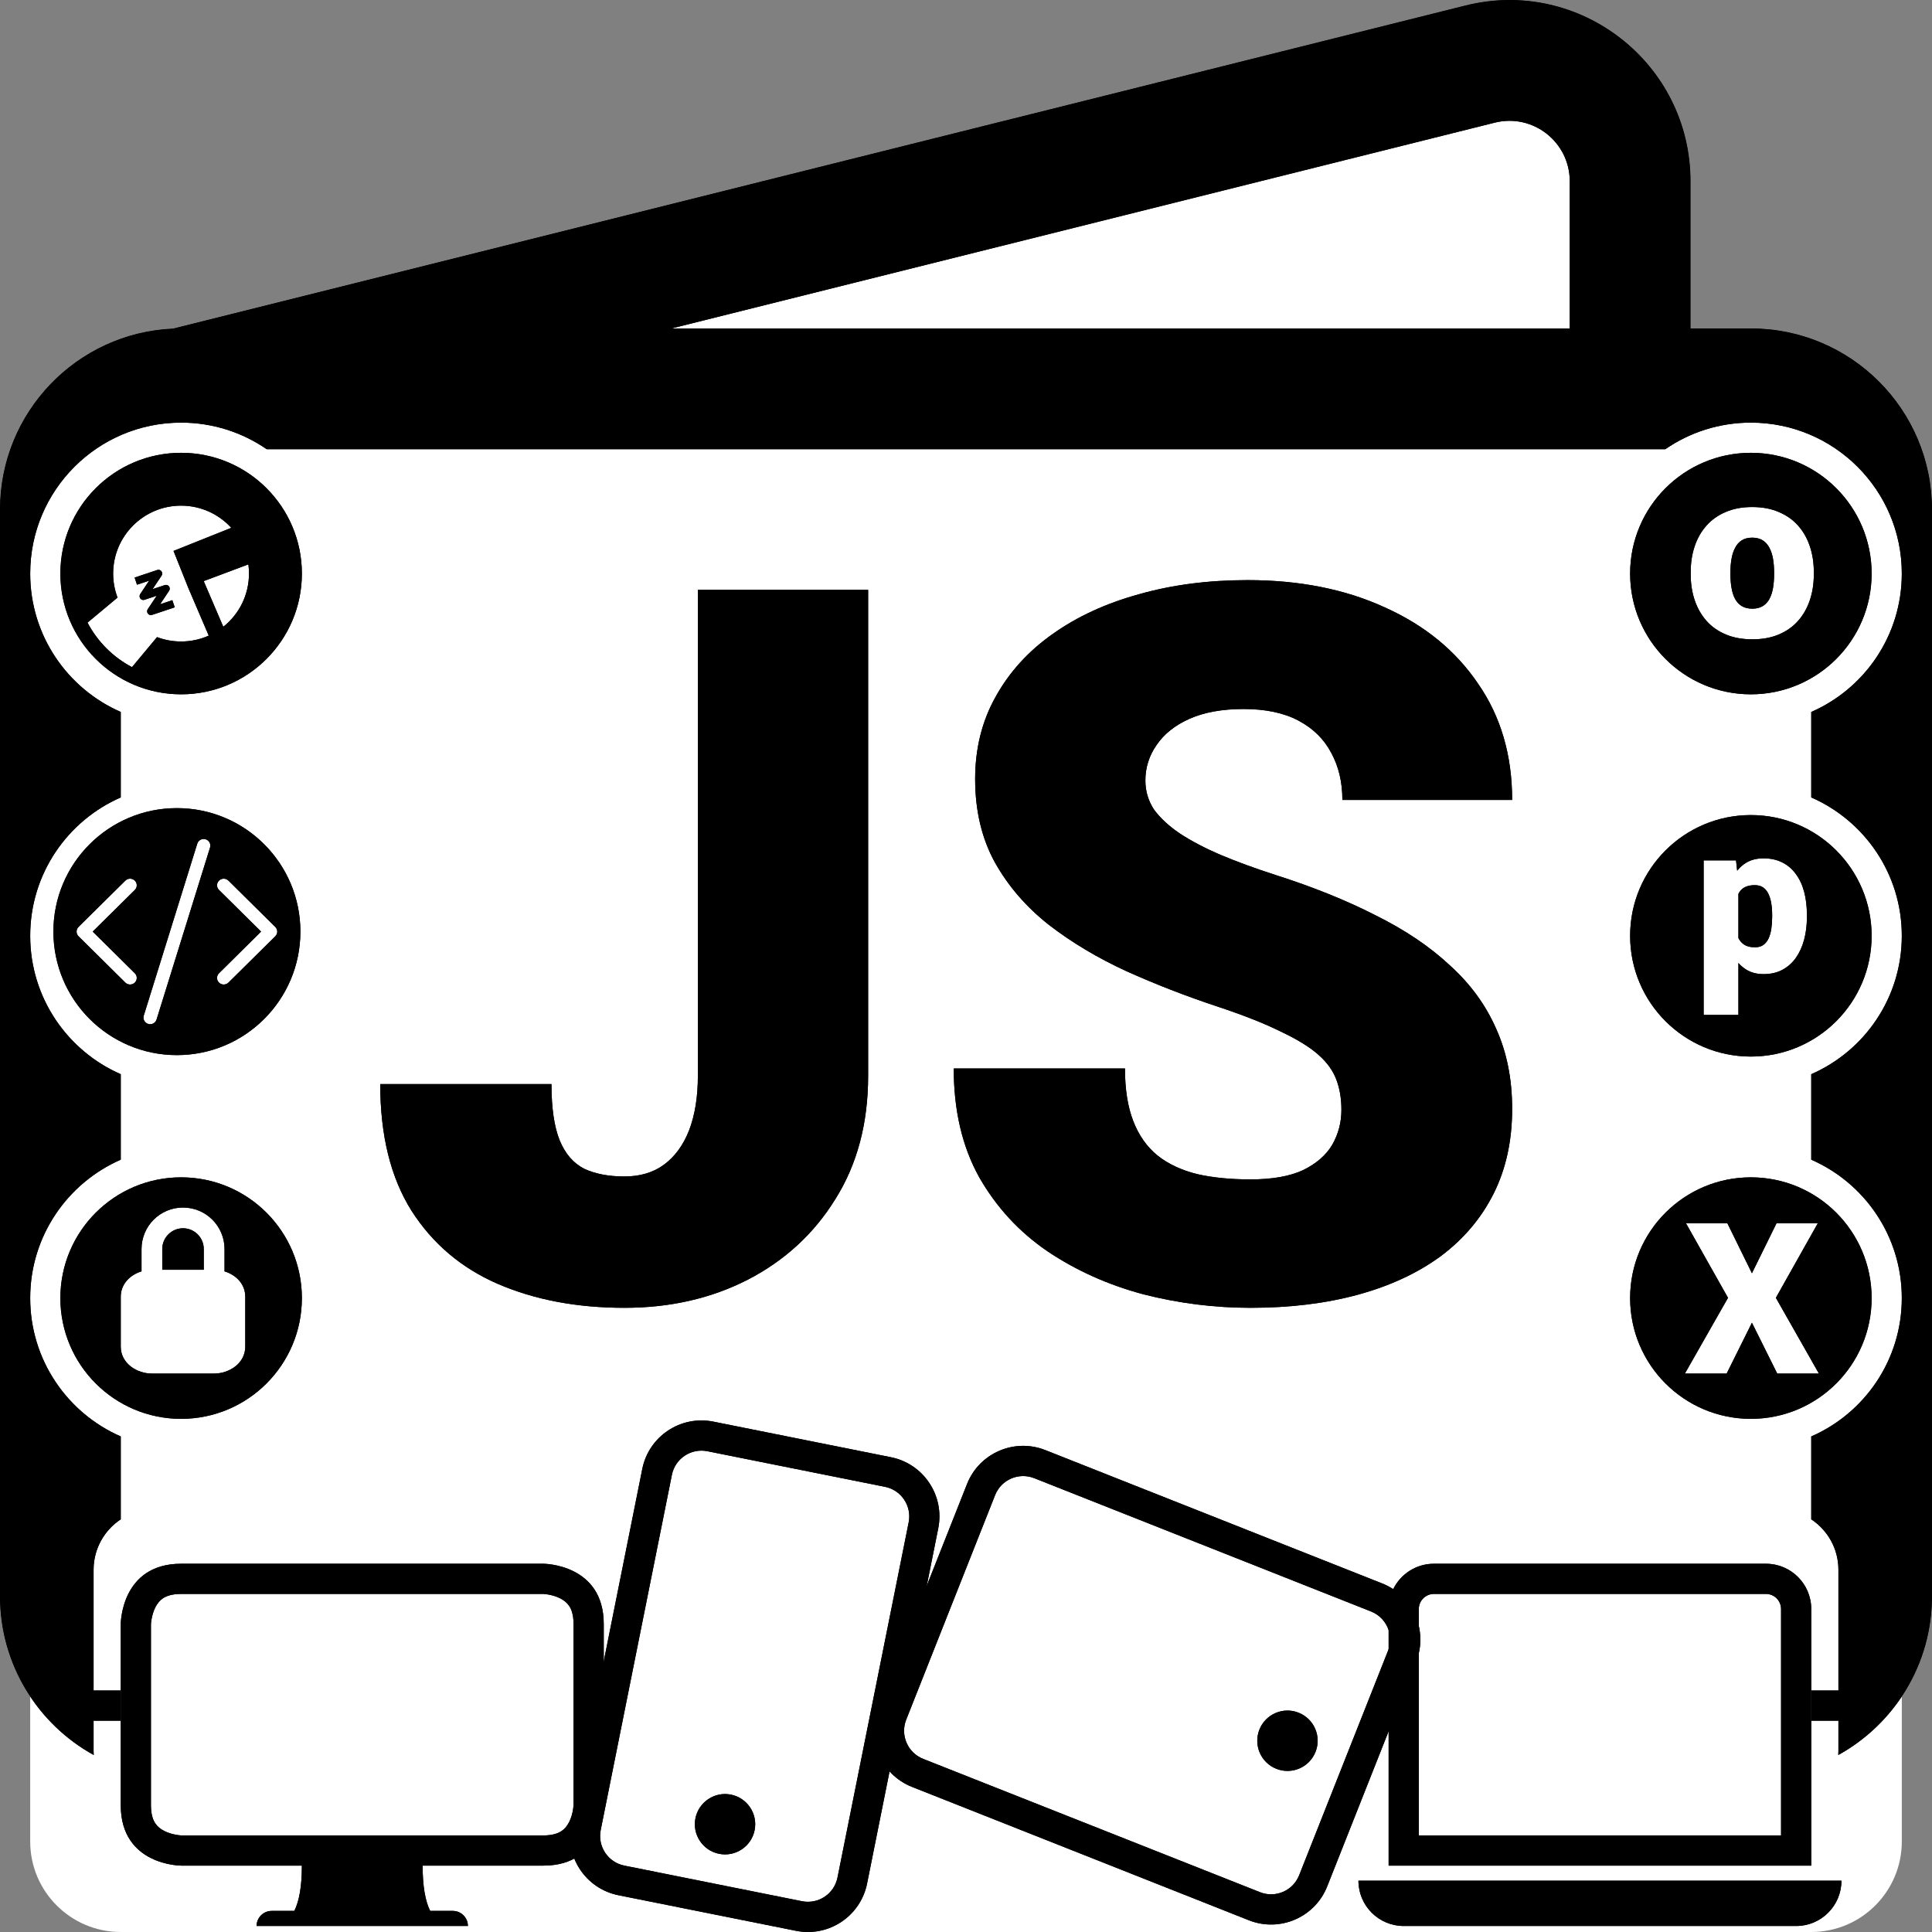 <svg width="64" height="64" viewBox="0 0 64 64" fill="none" xmlns="http://www.w3.org/2000/svg">
<rect x="0" y="0" width="64" height="64" fill="#808080" stroke="none"/>
<g id="jSopX Logo White Header ">
<g id="Vector">
<path d="M54 12.5H20.5L19 9.5L49 2.5H51.5L54 3.5V12.5Z" fill="white"/>
<path d="M1 17C1 15.343 2.343 14 4 14H60C61.657 14 63 15.343 63 17V61C63 62.657 61.657 64 60 64H4C2.343 64 1 62.657 1 61V17Z" fill="white"/>
<path fill-rule="evenodd" clip-rule="evenodd" d="M56 6.003C56 2.1 52.332 -0.765 48.545 0.182L5.73 10.886C2.542 11.027 0 13.657 0 16.88V52.88C0 55.144 1.254 57.115 3.105 58.137C3.102 58.092 3.1 58.047 3.1 58.001V56V52.001C3.1 51.302 3.458 50.688 4 50.33V47.584C2.234 46.813 1 45.051 1 43.001C1 40.95 2.234 39.188 4 38.416V35.584C2.234 34.813 1 33.051 1 31C1 28.95 2.234 27.188 4 26.416V23.584C2.234 22.813 1 21.051 1 19C1 16.239 3.239 14 6 14C7.052 14 8.028 14.325 8.834 14.88H55.166C55.972 14.325 56.948 14 58 14C60.761 14 63 16.239 63 19C63 21.051 61.766 22.813 60 23.584V26.416C61.766 27.188 63 28.95 63 31C63 33.051 61.766 34.813 60 35.584V38.416C61.766 39.188 63 40.95 63 43.001C63 45.051 61.766 46.813 60 47.584V50.33C60.542 50.688 60.9 51.302 60.9 52.001V56V58.001C60.9 58.047 60.898 58.092 60.895 58.137C62.746 57.115 64 55.144 64 52.88V16.88C64 13.566 61.314 10.88 58 10.88H56V6.003ZM52 10.88H22.246L49.515 4.063C50.777 3.747 52 4.702 52 6.003V10.88Z" fill="white"/>
<path fill-rule="evenodd" clip-rule="evenodd" d="M56 6.003C56 2.1 52.332 -0.765 48.545 0.182L5.73 10.886C2.542 11.027 0 13.657 0 16.88V52.88C0 55.144 1.254 57.115 3.105 58.137C3.102 58.092 3.1 58.047 3.1 58.001V56V52.001C3.1 51.302 3.458 50.688 4 50.33V47.584C2.234 46.813 1 45.051 1 43.001C1 40.95 2.234 39.188 4 38.416V35.584C2.234 34.813 1 33.051 1 31C1 28.95 2.234 27.188 4 26.416V23.584C2.234 22.813 1 21.051 1 19C1 16.239 3.239 14 6 14C7.052 14 8.028 14.325 8.834 14.88H55.166C55.972 14.325 56.948 14 58 14C60.761 14 63 16.239 63 19C63 21.051 61.766 22.813 60 23.584V26.416C61.766 27.188 63 28.95 63 31C63 33.051 61.766 34.813 60 35.584V38.416C61.766 39.188 63 40.95 63 43.001C63 45.051 61.766 46.813 60 47.584V50.33C60.542 50.688 60.9 51.302 60.9 52.001V56V58.001C60.9 58.047 60.898 58.092 60.895 58.137C62.746 57.115 64 55.144 64 52.88V16.88C64 13.566 61.314 10.88 58 10.88H56V6.003ZM52 10.88H22.246L49.515 4.063C50.777 3.747 52 4.702 52 6.003V10.88Z" fill="black"/>
<path d="M29.317 49.253C29.858 49.361 30.209 49.888 30.101 50.43L27.743 62.196C27.635 62.738 27.108 63.089 26.566 62.98L20.683 61.801C20.142 61.693 19.791 61.166 19.899 60.624L22.257 48.858C22.365 48.316 22.892 47.965 23.434 48.074L29.317 49.253ZM23.63 47.093C22.547 46.877 21.493 47.578 21.276 48.662L20 55.031L18.919 60.428C18.702 61.511 19.404 62.565 20.487 62.782L26.37 63.961C27.453 64.178 28.507 63.476 28.724 62.392L30.7 52.53L31.081 50.626C31.298 49.543 30.596 48.489 29.513 48.272L23.63 47.093Z" fill="white"/>
<path d="M29.317 49.253C29.858 49.361 30.209 49.888 30.101 50.43L27.743 62.196C27.635 62.738 27.108 63.089 26.566 62.98L20.683 61.801C20.142 61.693 19.791 61.166 19.899 60.624L22.257 48.858C22.365 48.316 22.892 47.965 23.434 48.074L29.317 49.253ZM23.63 47.093C22.547 46.877 21.493 47.578 21.276 48.662L20 55.031L18.919 60.428C18.702 61.511 19.404 62.565 20.487 62.782L26.37 63.961C27.453 64.178 28.507 63.476 28.724 62.392L30.7 52.53L31.081 50.626C31.298 49.543 30.596 48.489 29.513 48.272L23.63 47.093Z" fill="black"/>
<path d="M23.821 61.41C24.363 61.519 24.89 61.168 24.998 60.626C25.107 60.085 24.756 59.558 24.214 59.449C23.673 59.341 23.146 59.692 23.037 60.233C22.929 60.775 23.28 61.302 23.821 61.41Z" fill="white"/>
<path d="M23.821 61.41C24.363 61.519 24.89 61.168 24.998 60.626C25.107 60.085 24.756 59.558 24.214 59.449C23.673 59.341 23.146 59.692 23.037 60.233C22.929 60.775 23.28 61.302 23.821 61.41Z" fill="black"/>
<path d="M32.964 49.528C33.167 49.015 33.748 48.763 34.261 48.967L45.419 53.383C45.705 53.497 45.91 53.727 46 53.998C46.066 54.197 46.071 54.417 46 54.629C45.994 54.646 45.988 54.664 45.981 54.681L43.036 62.12C42.833 62.633 42.252 62.885 41.739 62.681L30.581 58.265C30.067 58.061 29.816 57.48 30.019 56.967L32.964 49.528ZM29.089 56.599C28.683 57.626 29.186 58.788 30.213 59.194L41.37 63.611C42.397 64.018 43.56 63.515 43.966 62.488L46.911 55.049C46.948 54.955 46.978 54.859 47 54.764C47.07 54.461 47.067 54.153 47 53.863C46.886 53.372 46.588 52.93 46.152 52.643C46.039 52.569 45.917 52.505 45.787 52.454L34.63 48.037C33.603 47.63 32.44 48.133 32.034 49.16L30.7 52.53L29.089 56.599Z" fill="white"/>
<path d="M32.964 49.528C33.167 49.015 33.748 48.763 34.261 48.967L45.419 53.383C45.705 53.497 45.91 53.727 46 53.998C46.066 54.197 46.071 54.417 46 54.629C45.994 54.646 45.988 54.664 45.981 54.681L43.036 62.12C42.833 62.633 42.252 62.885 41.739 62.681L30.581 58.265C30.067 58.061 29.816 57.48 30.019 56.967L32.964 49.528ZM29.089 56.599C28.683 57.626 29.186 58.788 30.213 59.194L41.37 63.611C42.397 64.018 43.56 63.515 43.966 62.488L46.911 55.049C46.948 54.955 46.978 54.859 47 54.764C47.07 54.461 47.067 54.153 47 53.863C46.886 53.372 46.588 52.93 46.152 52.643C46.039 52.569 45.917 52.505 45.787 52.454L34.63 48.037C33.603 47.63 32.44 48.133 32.034 49.16L30.7 52.53L29.089 56.599Z" fill="black"/>
<path d="M43.579 58.032C43.782 57.519 43.531 56.938 43.017 56.735C42.504 56.531 41.922 56.783 41.719 57.296C41.516 57.81 41.767 58.391 42.281 58.594C42.794 58.797 43.376 58.546 43.579 58.032Z" fill="white"/>
<path d="M43.579 58.032C43.782 57.519 43.531 56.938 43.017 56.735C42.504 56.531 41.922 56.783 41.719 57.296C41.516 57.81 41.767 58.391 42.281 58.594C42.794 58.797 43.376 58.546 43.579 58.032Z" fill="black"/>
<path fill-rule="evenodd" clip-rule="evenodd" d="M6 51.801C4 51.801 4 53.801 4 53.801V59.801C4 61.801 6 61.801 6 61.801H10C10 62.467 9.917 62.967 9.75 63.301H9C8.724 63.301 8.5 63.525 8.5 63.801H15.5C15.5 63.525 15.276 63.301 15 63.301H14.25C14.083 62.967 14 62.467 14 61.801H18C20 61.801 20 59.801 20 59.801V55.031V53.801C20 51.801 18 51.801 18 51.801H6ZM5.398 52.945C5.498 52.879 5.675 52.801 6 52.801H17.991C17.991 52.801 18.003 52.801 18.015 52.802C18.043 52.804 18.09 52.809 18.148 52.818C18.27 52.839 18.418 52.877 18.553 52.945C18.684 53.011 18.785 53.094 18.855 53.199C18.922 53.298 19 53.476 19 53.801V59.792C19 59.792 19 59.804 18.999 59.815C18.997 59.843 18.992 59.89 18.982 59.949C18.962 60.071 18.923 60.218 18.856 60.353C18.79 60.485 18.707 60.586 18.602 60.656C18.502 60.722 18.325 60.801 18 60.801H6.009C6.009 60.801 5.997 60.8 5.985 60.799C5.957 60.797 5.911 60.793 5.852 60.783C5.73 60.763 5.582 60.724 5.447 60.656C5.316 60.591 5.215 60.508 5.145 60.402C5.078 60.303 5 60.126 5 59.801V53.81C5 53.81 5.001 53.798 5.001 53.786C5.003 53.758 5.008 53.711 5.018 53.653C5.038 53.531 5.077 53.383 5.144 53.248C5.21 53.117 5.293 53.016 5.398 52.945Z" fill="white"/>
<path fill-rule="evenodd" clip-rule="evenodd" d="M6 51.801C4 51.801 4 53.801 4 53.801V59.801C4 61.801 6 61.801 6 61.801H10C10 62.467 9.917 62.967 9.75 63.301H9C8.724 63.301 8.5 63.525 8.5 63.801H15.5C15.5 63.525 15.276 63.301 15 63.301H14.25C14.083 62.967 14 62.467 14 61.801H18C20 61.801 20 59.801 20 59.801V55.031V53.801C20 51.801 18 51.801 18 51.801H6ZM5.398 52.945C5.498 52.879 5.675 52.801 6 52.801H17.991C17.991 52.801 18.003 52.801 18.015 52.802C18.043 52.804 18.09 52.809 18.148 52.818C18.27 52.839 18.418 52.877 18.553 52.945C18.684 53.011 18.785 53.094 18.855 53.199C18.922 53.298 19 53.476 19 53.801V59.792C19 59.792 19 59.804 18.999 59.815C18.997 59.843 18.992 59.89 18.982 59.949C18.962 60.071 18.923 60.218 18.856 60.353C18.79 60.485 18.707 60.586 18.602 60.656C18.502 60.722 18.325 60.801 18 60.801H6.009C6.009 60.801 5.997 60.8 5.985 60.799C5.957 60.797 5.911 60.793 5.852 60.783C5.73 60.763 5.582 60.724 5.447 60.656C5.316 60.591 5.215 60.508 5.145 60.402C5.078 60.303 5 60.126 5 59.801V53.81C5 53.81 5.001 53.798 5.001 53.786C5.003 53.758 5.008 53.711 5.018 53.653C5.038 53.531 5.077 53.383 5.144 53.248C5.21 53.117 5.293 53.016 5.398 52.945Z" fill="black"/>
<path d="M58.5 52.801C58.776 52.801 59 53.025 59 53.301V60.801H47V54.764V53.863V53.301C47 53.025 47.224 52.801 47.5 52.801H58.5ZM47.5 51.801C46.908 51.801 46.395 52.144 46.152 52.643C46.054 52.841 46 53.065 46 53.301V53.998V54.629V61.801H60V53.301C60 52.472 59.328 51.801 58.5 51.801H47.5Z" fill="white"/>
<path d="M58.5 52.801C58.776 52.801 59 53.025 59 53.301V60.801H47V54.764V53.863V53.301C47 53.025 47.224 52.801 47.5 52.801H58.5ZM47.5 51.801C46.908 51.801 46.395 52.144 46.152 52.643C46.054 52.841 46 53.065 46 53.301V53.998V54.629V61.801H60V53.301C60 52.472 59.328 51.801 58.5 51.801H47.5Z" fill="black"/>
<path d="M45 62.301H61C61 63.129 60.328 63.801 59.5 63.801H46.5C45.672 63.801 45 63.129 45 62.301Z" fill="white"/>
<path d="M45 62.301H61C61 63.129 60.328 63.801 59.5 63.801H46.5C45.672 63.801 45 63.129 45 62.301Z" fill="black"/>
<path d="M5.352 19.07C5.382 19.025 5.38 18.967 5.348 18.924C5.315 18.882 5.259 18.865 5.209 18.882L4.459 19.132L4.538 19.369L4.942 19.234L4.644 19.681C4.615 19.725 4.617 19.784 4.649 19.826C4.681 19.869 4.737 19.886 4.788 19.869L5.192 19.734L4.894 20.181C4.865 20.225 4.867 20.284 4.899 20.326C4.931 20.369 4.987 20.386 5.038 20.369L5.788 20.119L5.709 19.882L5.304 20.016L5.602 19.57C5.632 19.525 5.63 19.467 5.598 19.424C5.565 19.382 5.509 19.365 5.459 19.382L5.054 19.516L5.352 19.07Z" fill="white"/>
<path d="M5.352 19.07C5.382 19.025 5.38 18.967 5.348 18.924C5.315 18.882 5.259 18.865 5.209 18.882L4.459 19.132L4.538 19.369L4.942 19.234L4.644 19.681C4.615 19.725 4.617 19.784 4.649 19.826C4.681 19.869 4.737 19.886 4.788 19.869L5.192 19.734L4.894 20.181C4.865 20.225 4.867 20.284 4.899 20.326C4.931 20.369 4.987 20.386 5.038 20.369L5.788 20.119L5.709 19.882L5.304 20.016L5.602 19.57C5.632 19.525 5.63 19.467 5.598 19.424C5.565 19.382 5.509 19.365 5.459 19.382L5.054 19.516L5.352 19.07Z" fill="black"/>
<path d="M6 23C8.209 23 10 21.209 10 19C10 16.791 8.209 15 6 15C3.791 15 2 16.791 2 19C2 21.209 3.791 23 6 23ZM2.899 20.625L3.893 19.796C3.8 19.549 3.748 19.28 3.748 19C3.748 17.758 4.756 16.75 5.998 16.75C6.657 16.75 7.25 17.034 7.662 17.485L5.748 18.25L6.248 19.5L6.915 21.056C6.635 21.181 6.325 21.25 5.998 21.25C5.718 21.25 5.45 21.199 5.202 21.105L4.373 22.1C3.745 21.77 3.229 21.253 2.899 20.625ZM8.248 19C8.248 19.714 7.916 20.351 7.397 20.763L6.748 19.25L8.228 18.695C8.241 18.795 8.248 18.897 8.248 19Z" fill="white"/>
<path d="M6 23C8.209 23 10 21.209 10 19C10 16.791 8.209 15 6 15C3.791 15 2 16.791 2 19C2 21.209 3.791 23 6 23ZM2.899 20.625L3.893 19.796C3.8 19.549 3.748 19.28 3.748 19C3.748 17.758 4.756 16.75 5.998 16.75C6.657 16.75 7.25 17.034 7.662 17.485L5.748 18.25L6.248 19.5L6.915 21.056C6.635 21.181 6.325 21.25 5.998 21.25C5.718 21.25 5.45 21.199 5.202 21.105L4.373 22.1C3.745 21.77 3.229 21.253 2.899 20.625ZM8.248 19C8.248 19.714 7.916 20.351 7.397 20.763L6.748 19.25L8.228 18.695C8.241 18.795 8.248 18.897 8.248 19Z" fill="black"/>
<path fill-rule="evenodd" clip-rule="evenodd" d="M5.86 34.952C8.119 34.952 9.951 33.12 9.951 30.86C9.951 28.601 8.119 26.77 5.86 26.77C3.601 26.77 1.769 28.601 1.769 30.86C1.769 33.12 3.601 34.952 5.86 34.952ZM6.958 28.076C6.994 27.96 6.929 27.838 6.812 27.802C6.695 27.766 6.571 27.831 6.535 27.947L4.762 33.645C4.726 33.761 4.792 33.883 4.909 33.919C5.026 33.955 5.15 33.89 5.186 33.774L6.958 28.076ZM4.466 29.172C4.552 29.257 4.552 29.396 4.466 29.481L3.071 30.86L4.466 32.24C4.552 32.325 4.552 32.464 4.466 32.55C4.379 32.635 4.239 32.635 4.152 32.55L2.601 31.015C2.515 30.93 2.515 30.791 2.601 30.706L4.152 29.172C4.239 29.086 4.379 29.086 4.466 29.172ZM7.255 29.481C7.168 29.396 7.168 29.257 7.255 29.172C7.341 29.086 7.481 29.086 7.568 29.172L9.119 30.706C9.206 30.791 9.206 30.93 9.119 31.015L7.568 32.55C7.481 32.635 7.341 32.635 7.255 32.55C7.168 32.464 7.168 32.325 7.255 32.24L8.649 30.86L7.255 29.481Z" fill="white"/>
<path fill-rule="evenodd" clip-rule="evenodd" d="M5.86 34.952C8.119 34.952 9.951 33.12 9.951 30.86C9.951 28.601 8.119 26.77 5.86 26.77C3.601 26.77 1.769 28.601 1.769 30.86C1.769 33.12 3.601 34.952 5.86 34.952ZM6.958 28.076C6.994 27.96 6.929 27.838 6.812 27.802C6.695 27.766 6.571 27.831 6.535 27.947L4.762 33.645C4.726 33.761 4.792 33.883 4.909 33.919C5.026 33.955 5.15 33.89 5.186 33.774L6.958 28.076ZM4.466 29.172C4.552 29.257 4.552 29.396 4.466 29.481L3.071 30.86L4.466 32.24C4.552 32.325 4.552 32.464 4.466 32.55C4.379 32.635 4.239 32.635 4.152 32.55L2.601 31.015C2.515 30.93 2.515 30.791 2.601 30.706L4.152 29.172C4.239 29.086 4.379 29.086 4.466 29.172ZM7.255 29.481C7.168 29.396 7.168 29.257 7.255 29.172C7.341 29.086 7.481 29.086 7.568 29.172L9.119 30.706C9.206 30.791 9.206 30.93 9.119 31.015L7.568 32.55C7.481 32.635 7.341 32.635 7.255 32.55C7.168 32.464 7.168 32.325 7.255 32.24L8.649 30.86L7.255 29.481Z" fill="black"/>
<path d="M5.375 41.376C5.375 40.996 5.683 40.688 6.062 40.688C6.442 40.688 6.75 40.996 6.75 41.376V42.063H5.375V41.376Z" fill="white"/>
<path d="M5.375 41.376C5.375 40.996 5.683 40.688 6.062 40.688C6.442 40.688 6.75 40.996 6.75 41.376V42.063H5.375V41.376Z" fill="black"/>
<path fill-rule="evenodd" clip-rule="evenodd" d="M6 47.001C8.209 47.001 10 45.21 10 43.001C10 40.791 8.209 39.001 6 39.001C3.791 39.001 2 40.791 2 43.001C2 45.21 3.791 47.001 6 47.001ZM7.438 42.115V41.376C7.438 40.616 6.822 40.001 6.062 40.001C5.303 40.001 4.688 40.616 4.688 41.376V42.115C4.317 42.23 4 42.526 4 42.957V44.607C4 45.168 4.537 45.501 5.031 45.501H7.094C7.588 45.501 8.125 45.168 8.125 44.607V42.957C8.125 42.526 7.808 42.23 7.438 42.115Z" fill="white"/>
<path fill-rule="evenodd" clip-rule="evenodd" d="M6 47.001C8.209 47.001 10 45.21 10 43.001C10 40.791 8.209 39.001 6 39.001C3.791 39.001 2 40.791 2 43.001C2 45.21 3.791 47.001 6 47.001ZM7.438 42.115V41.376C7.438 40.616 6.822 40.001 6.062 40.001C5.303 40.001 4.688 40.616 4.688 41.376V42.115C4.317 42.23 4 42.526 4 42.957V44.607C4 45.168 4.537 45.501 5.031 45.501H7.094C7.588 45.501 8.125 45.168 8.125 44.607V42.957C8.125 42.526 7.808 42.23 7.438 42.115Z" fill="black"/>
<path fill-rule="evenodd" clip-rule="evenodd" d="M58 47.001C60.209 47.001 62 45.21 62 43.001C62 40.791 60.209 39.001 58 39.001C55.791 39.001 54 40.791 54 43.001C54 45.21 55.791 47.001 58 47.001ZM58.035 42.178L57.222 40.524H55.851L57.242 42.992L55.814 45.501H57.198L58.035 43.816L58.873 45.501H60.254L58.828 42.992L60.216 40.524H58.849L58.035 42.178Z" fill="white"/>
<path fill-rule="evenodd" clip-rule="evenodd" d="M58 47.001C60.209 47.001 62 45.21 62 43.001C62 40.791 60.209 39.001 58 39.001C55.791 39.001 54 40.791 54 43.001C54 45.21 55.791 47.001 58 47.001ZM58.035 42.178L57.222 40.524H55.851L57.242 42.992L55.814 45.501H57.198L58.035 43.816L58.873 45.501H60.254L58.828 42.992L60.216 40.524H58.849L58.035 42.178Z" fill="black"/>
<path d="M57.587 31.073C57.626 31.153 57.68 31.219 57.748 31.271C57.843 31.344 57.973 31.38 58.137 31.38C58.246 31.38 58.338 31.355 58.41 31.305C58.483 31.253 58.542 31.181 58.585 31.09C58.628 30.996 58.659 30.889 58.677 30.768C58.695 30.648 58.705 30.518 58.705 30.379V30.307C58.705 30.163 58.694 30.032 58.674 29.914C58.653 29.793 58.62 29.688 58.575 29.599C58.531 29.51 58.473 29.442 58.4 29.394C58.327 29.346 58.237 29.322 58.13 29.322C58.007 29.322 57.904 29.342 57.819 29.381C57.737 29.417 57.671 29.474 57.621 29.551C57.609 29.571 57.597 29.591 57.587 29.613V31.073Z" fill="white"/>
<path d="M57.587 31.073C57.626 31.153 57.68 31.219 57.748 31.271C57.843 31.344 57.973 31.38 58.137 31.38C58.246 31.38 58.338 31.355 58.41 31.305C58.483 31.253 58.542 31.181 58.585 31.09C58.628 30.996 58.659 30.889 58.677 30.768C58.695 30.648 58.705 30.518 58.705 30.379V30.307C58.705 30.163 58.694 30.032 58.674 29.914C58.653 29.793 58.62 29.688 58.575 29.599C58.531 29.51 58.473 29.442 58.4 29.394C58.327 29.346 58.237 29.322 58.13 29.322C58.007 29.322 57.904 29.342 57.819 29.381C57.737 29.417 57.671 29.474 57.621 29.551C57.609 29.571 57.597 29.591 57.587 29.613V31.073Z" fill="black"/>
<path fill-rule="evenodd" clip-rule="evenodd" d="M58 35C60.209 35 62 33.209 62 31C62 28.791 60.209 27 58 27C55.791 27 54 28.791 54 31C54 33.209 55.791 35 58 35ZM57.587 31.9V33.622H56.435V28.502H57.508L57.546 28.843C57.633 28.735 57.733 28.646 57.847 28.577C58.006 28.482 58.196 28.434 58.417 28.434C58.652 28.434 58.858 28.478 59.036 28.567C59.216 28.656 59.366 28.784 59.487 28.95C59.61 29.114 59.703 29.311 59.764 29.541C59.826 29.771 59.856 30.026 59.856 30.307V30.379C59.856 30.648 59.826 30.897 59.764 31.127C59.703 31.357 59.611 31.558 59.491 31.729C59.37 31.9 59.219 32.033 59.039 32.129C58.862 32.222 58.656 32.269 58.421 32.269C58.2 32.269 58.01 32.22 57.85 32.122C57.752 32.062 57.665 31.988 57.587 31.9Z" fill="white"/>
<path fill-rule="evenodd" clip-rule="evenodd" d="M58 35C60.209 35 62 33.209 62 31C62 28.791 60.209 27 58 27C55.791 27 54 28.791 54 31C54 33.209 55.791 35 58 35ZM57.587 31.9V33.622H56.435V28.502H57.508L57.546 28.843C57.633 28.735 57.733 28.646 57.847 28.577C58.006 28.482 58.196 28.434 58.417 28.434C58.652 28.434 58.858 28.478 59.036 28.567C59.216 28.656 59.366 28.784 59.487 28.95C59.61 29.114 59.703 29.311 59.764 29.541C59.826 29.771 59.856 30.026 59.856 30.307V30.379C59.856 30.648 59.826 30.897 59.764 31.127C59.703 31.357 59.611 31.558 59.491 31.729C59.37 31.9 59.219 32.033 59.039 32.129C58.862 32.222 58.656 32.269 58.421 32.269C58.2 32.269 58.01 32.22 57.85 32.122C57.752 32.062 57.665 31.988 57.587 31.9Z" fill="black"/>
<path d="M57.323 19.03V18.948C57.323 18.794 57.335 18.65 57.359 18.514C57.382 18.376 57.421 18.255 57.476 18.151C57.531 18.044 57.603 17.961 57.694 17.901C57.788 17.841 57.904 17.811 58.042 17.811C58.183 17.811 58.3 17.841 58.394 17.901C58.487 17.961 58.562 18.044 58.616 18.151C58.671 18.255 58.71 18.376 58.734 18.514C58.757 18.65 58.769 18.794 58.769 18.948V19.03C58.769 19.189 58.757 19.337 58.734 19.475C58.71 19.613 58.671 19.734 58.616 19.838C58.562 19.94 58.487 20.02 58.394 20.077C58.303 20.134 58.188 20.163 58.05 20.163C57.909 20.163 57.792 20.134 57.698 20.077C57.605 20.02 57.531 19.94 57.476 19.838C57.421 19.734 57.382 19.613 57.359 19.475C57.335 19.337 57.323 19.189 57.323 19.03Z" fill="white"/>
<path d="M57.323 19.03V18.948C57.323 18.794 57.335 18.65 57.359 18.514C57.382 18.376 57.421 18.255 57.476 18.151C57.531 18.044 57.603 17.961 57.694 17.901C57.788 17.841 57.904 17.811 58.042 17.811C58.183 17.811 58.3 17.841 58.394 17.901C58.487 17.961 58.562 18.044 58.616 18.151C58.671 18.255 58.71 18.376 58.734 18.514C58.757 18.65 58.769 18.794 58.769 18.948V19.03C58.769 19.189 58.757 19.337 58.734 19.475C58.71 19.613 58.671 19.734 58.616 19.838C58.562 19.94 58.487 20.02 58.394 20.077C58.303 20.134 58.188 20.163 58.05 20.163C57.909 20.163 57.792 20.134 57.698 20.077C57.605 20.02 57.531 19.94 57.476 19.838C57.421 19.734 57.382 19.613 57.359 19.475C57.335 19.337 57.323 19.189 57.323 19.03Z" fill="black"/>
<path fill-rule="evenodd" clip-rule="evenodd" d="M58 23C60.209 23 62 21.209 62 19C62 16.791 60.209 15 58 15C55.791 15 54 16.791 54 19C54 21.209 55.791 23 58 23ZM56.007 18.948V19.03C56.007 19.337 56.051 19.622 56.14 19.885C56.228 20.146 56.359 20.374 56.531 20.569C56.702 20.762 56.916 20.911 57.171 21.018C57.426 21.125 57.719 21.178 58.05 21.178C58.381 21.178 58.672 21.125 58.925 21.018C59.178 20.911 59.39 20.762 59.562 20.569C59.734 20.374 59.864 20.146 59.952 19.885C60.041 19.622 60.085 19.337 60.085 19.03V18.948C60.085 18.638 60.041 18.353 59.952 18.092C59.864 17.829 59.734 17.602 59.562 17.409C59.39 17.216 59.176 17.066 58.921 16.96C58.669 16.85 58.376 16.796 58.042 16.796C57.712 16.796 57.42 16.85 57.167 16.96C56.915 17.066 56.702 17.216 56.531 17.409C56.359 17.602 56.228 17.829 56.14 18.092C56.051 18.353 56.007 18.638 56.007 18.948Z" fill="white"/>
<path fill-rule="evenodd" clip-rule="evenodd" d="M58 23C60.209 23 62 21.209 62 19C62 16.791 60.209 15 58 15C55.791 15 54 16.791 54 19C54 21.209 55.791 23 58 23ZM56.007 18.948V19.03C56.007 19.337 56.051 19.622 56.14 19.885C56.228 20.146 56.359 20.374 56.531 20.569C56.702 20.762 56.916 20.911 57.171 21.018C57.426 21.125 57.719 21.178 58.05 21.178C58.381 21.178 58.672 21.125 58.925 21.018C59.178 20.911 59.39 20.762 59.562 20.569C59.734 20.374 59.864 20.146 59.952 19.885C60.041 19.622 60.085 19.337 60.085 19.03V18.948C60.085 18.638 60.041 18.353 59.952 18.092C59.864 17.829 59.734 17.602 59.562 17.409C59.39 17.216 59.176 17.066 58.921 16.96C58.669 16.85 58.376 16.796 58.042 16.796C57.712 16.796 57.42 16.85 57.167 16.96C56.915 17.066 56.702 17.216 56.531 17.409C56.359 17.602 56.228 17.829 56.14 18.092C56.051 18.353 56.007 18.638 56.007 18.948Z" fill="black"/>
<path d="M44.436 36.765C44.436 36.399 44.382 36.072 44.275 35.782C44.167 35.481 43.969 35.202 43.679 34.944C43.389 34.686 42.97 34.428 42.422 34.17C41.885 33.902 41.176 33.623 40.295 33.332C39.264 32.989 38.27 32.602 37.314 32.172C36.358 31.732 35.504 31.222 34.752 30.642C34 30.051 33.404 29.363 32.963 28.579C32.523 27.784 32.303 26.86 32.303 25.807C32.303 24.798 32.528 23.89 32.98 23.084C33.431 22.268 34.059 21.575 34.865 21.006C35.681 20.425 36.637 19.985 37.733 19.684C38.829 19.373 40.026 19.217 41.326 19.217C43.045 19.217 44.56 19.518 45.87 20.119C47.191 20.71 48.223 21.553 48.964 22.649C49.716 23.734 50.092 25.018 50.092 26.5H44.468C44.468 25.91 44.345 25.389 44.098 24.937C43.861 24.486 43.502 24.132 43.018 23.874C42.535 23.616 41.928 23.487 41.197 23.487C40.488 23.487 39.892 23.595 39.409 23.809C38.925 24.024 38.56 24.314 38.313 24.68C38.066 25.034 37.942 25.426 37.942 25.856C37.942 26.21 38.039 26.532 38.232 26.823C38.437 27.102 38.721 27.365 39.086 27.612C39.462 27.859 39.914 28.096 40.44 28.321C40.977 28.547 41.579 28.767 42.245 28.982C43.491 29.379 44.597 29.825 45.564 30.319C46.541 30.803 47.363 31.356 48.029 31.979C48.706 32.591 49.216 33.289 49.56 34.074C49.915 34.858 50.092 35.744 50.092 36.732C50.092 37.785 49.888 38.72 49.48 39.536C49.071 40.352 48.486 41.045 47.723 41.615C46.96 42.173 46.047 42.598 44.984 42.888C43.92 43.178 42.733 43.323 41.423 43.323C40.22 43.323 39.033 43.172 37.862 42.872C36.702 42.56 35.649 42.087 34.704 41.454C33.758 40.809 33.001 39.987 32.432 38.988C31.873 37.978 31.594 36.781 31.594 35.395H37.266C37.266 36.083 37.357 36.663 37.54 37.135C37.722 37.608 37.991 37.989 38.345 38.279C38.7 38.559 39.135 38.763 39.65 38.892C40.166 39.01 40.757 39.069 41.423 39.069C42.143 39.069 42.723 38.967 43.163 38.763C43.603 38.548 43.926 38.269 44.13 37.925C44.334 37.57 44.436 37.184 44.436 36.765Z" fill="white"/>
<path d="M44.436 36.765C44.436 36.399 44.382 36.072 44.275 35.782C44.167 35.481 43.969 35.202 43.679 34.944C43.389 34.686 42.97 34.428 42.422 34.17C41.885 33.902 41.176 33.623 40.295 33.332C39.264 32.989 38.27 32.602 37.314 32.172C36.358 31.732 35.504 31.222 34.752 30.642C34 30.051 33.404 29.363 32.963 28.579C32.523 27.784 32.303 26.86 32.303 25.807C32.303 24.798 32.528 23.89 32.98 23.084C33.431 22.268 34.059 21.575 34.865 21.006C35.681 20.425 36.637 19.985 37.733 19.684C38.829 19.373 40.026 19.217 41.326 19.217C43.045 19.217 44.56 19.518 45.87 20.119C47.191 20.71 48.223 21.553 48.964 22.649C49.716 23.734 50.092 25.018 50.092 26.5H44.468C44.468 25.91 44.345 25.389 44.098 24.937C43.861 24.486 43.502 24.132 43.018 23.874C42.535 23.616 41.928 23.487 41.197 23.487C40.488 23.487 39.892 23.595 39.409 23.809C38.925 24.024 38.56 24.314 38.313 24.68C38.066 25.034 37.942 25.426 37.942 25.856C37.942 26.21 38.039 26.532 38.232 26.823C38.437 27.102 38.721 27.365 39.086 27.612C39.462 27.859 39.914 28.096 40.44 28.321C40.977 28.547 41.579 28.767 42.245 28.982C43.491 29.379 44.597 29.825 45.564 30.319C46.541 30.803 47.363 31.356 48.029 31.979C48.706 32.591 49.216 33.289 49.56 34.074C49.915 34.858 50.092 35.744 50.092 36.732C50.092 37.785 49.888 38.72 49.48 39.536C49.071 40.352 48.486 41.045 47.723 41.615C46.96 42.173 46.047 42.598 44.984 42.888C43.92 43.178 42.733 43.323 41.423 43.323C40.22 43.323 39.033 43.172 37.862 42.872C36.702 42.56 35.649 42.087 34.704 41.454C33.758 40.809 33.001 39.987 32.432 38.988C31.873 37.978 31.594 36.781 31.594 35.395H37.266C37.266 36.083 37.357 36.663 37.54 37.135C37.722 37.608 37.991 37.989 38.345 38.279C38.7 38.559 39.135 38.763 39.65 38.892C40.166 39.01 40.757 39.069 41.423 39.069C42.143 39.069 42.723 38.967 43.163 38.763C43.603 38.548 43.926 38.269 44.13 37.925C44.334 37.57 44.436 37.184 44.436 36.765Z" fill="black"/>
<path d="M3 56H3.1H4V57H3V56Z" fill="white"/>
<path d="M3 56H3.1H4V57H3V56Z" fill="black"/>
<path d="M60 56H60.9H61V57H60V56Z" fill="white"/>
<path d="M60 56H60.9H61V57H60V56Z" fill="black"/>
<path d="M23.118 35.637V19.539H28.758V35.637C28.758 37.205 28.398 38.564 27.678 39.713C26.969 40.863 26.002 41.754 24.778 42.388C23.564 43.011 22.2 43.323 20.685 43.323C19.117 43.323 17.72 43.06 16.496 42.533C15.282 42.007 14.326 41.196 13.627 40.1C12.94 39.004 12.596 37.608 12.596 35.911H18.268C18.268 36.706 18.359 37.329 18.542 37.78C18.725 38.22 18.993 38.532 19.348 38.714C19.713 38.886 20.159 38.972 20.685 38.972C21.201 38.972 21.636 38.843 21.99 38.585C22.355 38.317 22.635 37.935 22.828 37.441C23.021 36.937 23.118 36.335 23.118 35.637Z" fill="white"/>
<path d="M23.118 35.637V19.539H28.758V35.637C28.758 37.205 28.398 38.564 27.678 39.713C26.969 40.863 26.002 41.754 24.778 42.388C23.564 43.011 22.2 43.323 20.685 43.323C19.117 43.323 17.72 43.06 16.496 42.533C15.282 42.007 14.326 41.196 13.627 40.1C12.94 39.004 12.596 37.608 12.596 35.911H18.268C18.268 36.706 18.359 37.329 18.542 37.78C18.725 38.22 18.993 38.532 19.348 38.714C19.713 38.886 20.159 38.972 20.685 38.972C21.201 38.972 21.636 38.843 21.99 38.585C22.355 38.317 22.635 37.935 22.828 37.441C23.021 36.937 23.118 36.335 23.118 35.637Z" fill="black"/>
</g>
<g id="Vector_2">
<path fill-rule="evenodd" clip-rule="evenodd" d="M56 6.003C56 2.1 52.332 -0.765 48.545 0.182L5.73 10.886C2.542 11.027 0 13.657 0 16.88V52.88C0 55.144 1.254 57.115 3.105 58.137C3.102 58.092 3.1 58.047 3.1 58.001V56V52.001C3.1 51.302 3.458 50.688 4 50.33V47.584C2.234 46.813 1 45.051 1 43.001C1 40.95 2.234 39.188 4 38.416V35.584C2.234 34.813 1 33.051 1 31C1 28.95 2.234 27.188 4 26.416V23.584C2.234 22.813 1 21.051 1 19C1 16.239 3.239 14 6 14C7.052 14 8.028 14.325 8.834 14.88H55.166C55.972 14.325 56.948 14 58 14C60.761 14 63 16.239 63 19C63 21.051 61.766 22.813 60 23.584V26.416C61.766 27.188 63 28.95 63 31C63 33.051 61.766 34.813 60 35.584V38.416C61.766 39.188 63 40.95 63 43.001C63 45.051 61.766 46.813 60 47.584V50.33C60.542 50.688 60.9 51.302 60.9 52.001V56V58.001C60.9 58.047 60.898 58.092 60.895 58.137C62.746 57.115 64 55.144 64 52.88V16.88C64 13.566 61.314 10.88 58 10.88H56V6.003ZM52 10.88H22.246L49.515 4.063C50.777 3.747 52 4.702 52 6.003V10.88Z" fill="black"/>
<path d="M29.317 49.253C29.858 49.361 30.209 49.888 30.101 50.43L27.743 62.196C27.635 62.738 27.108 63.089 26.566 62.98L20.683 61.801C20.142 61.693 19.791 61.166 19.899 60.624L22.257 48.858C22.365 48.316 22.892 47.965 23.434 48.074L29.317 49.253ZM23.63 47.093C22.547 46.877 21.493 47.578 21.276 48.662L20 55.031L18.919 60.428C18.702 61.511 19.404 62.565 20.487 62.782L26.37 63.961C27.453 64.178 28.507 63.476 28.724 62.392L30.7 52.53L31.081 50.626C31.298 49.543 30.596 48.489 29.513 48.272L23.63 47.093Z" fill="black"/>
<path d="M23.821 61.41C24.363 61.519 24.89 61.168 24.998 60.626C25.107 60.085 24.756 59.558 24.214 59.449C23.673 59.341 23.146 59.692 23.037 60.233C22.929 60.775 23.28 61.302 23.821 61.41Z" fill="black"/>
<path d="M32.964 49.528C33.167 49.015 33.748 48.763 34.261 48.967L45.419 53.383C45.705 53.497 45.91 53.727 46 53.998C46.066 54.197 46.071 54.417 46 54.629C45.994 54.646 45.988 54.664 45.981 54.681L43.036 62.12C42.833 62.633 42.252 62.885 41.739 62.681L30.581 58.265C30.067 58.061 29.816 57.48 30.019 56.967L32.964 49.528ZM29.089 56.599C28.683 57.626 29.186 58.788 30.213 59.194L41.37 63.611C42.397 64.018 43.56 63.515 43.966 62.488L46.911 55.049C46.948 54.955 46.978 54.859 47 54.764C47.07 54.461 47.067 54.153 47 53.863C46.886 53.372 46.588 52.93 46.152 52.643C46.039 52.569 45.917 52.505 45.787 52.454L34.63 48.037C33.603 47.63 32.44 48.133 32.034 49.16L30.7 52.53L29.089 56.599Z" fill="black"/>
<path d="M43.579 58.032C43.782 57.519 43.531 56.938 43.017 56.735C42.504 56.531 41.922 56.783 41.719 57.296C41.516 57.81 41.767 58.391 42.281 58.594C42.794 58.797 43.376 58.546 43.579 58.032Z" fill="black"/>
<path fill-rule="evenodd" clip-rule="evenodd" d="M6 51.801C4 51.801 4 53.801 4 53.801V59.801C4 61.801 6 61.801 6 61.801H10C10 62.467 9.917 62.967 9.75 63.301H9C8.724 63.301 8.5 63.525 8.5 63.801H15.5C15.5 63.525 15.276 63.301 15 63.301H14.25C14.083 62.967 14 62.467 14 61.801H18C20 61.801 20 59.801 20 59.801V55.031V53.801C20 51.801 18 51.801 18 51.801H6ZM5.398 52.945C5.498 52.879 5.675 52.801 6 52.801H17.991C17.991 52.801 18.003 52.801 18.015 52.802C18.043 52.804 18.09 52.809 18.148 52.818C18.27 52.839 18.418 52.877 18.553 52.945C18.684 53.011 18.785 53.094 18.855 53.199C18.922 53.298 19 53.476 19 53.801V59.792C19 59.792 19 59.804 18.999 59.815C18.997 59.843 18.992 59.89 18.982 59.949C18.962 60.071 18.923 60.218 18.856 60.353C18.79 60.485 18.707 60.586 18.602 60.656C18.502 60.722 18.325 60.801 18 60.801H6.009C6.009 60.801 5.997 60.8 5.985 60.799C5.957 60.797 5.911 60.793 5.852 60.783C5.73 60.763 5.582 60.724 5.447 60.656C5.316 60.591 5.215 60.508 5.145 60.402C5.078 60.303 5 60.126 5 59.801V53.81C5 53.81 5.001 53.798 5.001 53.786C5.003 53.758 5.008 53.711 5.018 53.653C5.038 53.531 5.077 53.383 5.144 53.248C5.21 53.117 5.293 53.016 5.398 52.945Z" fill="black"/>
<path d="M58.5 52.801C58.776 52.801 59 53.025 59 53.301V60.801H47V54.764V53.863V53.301C47 53.025 47.224 52.801 47.5 52.801H58.5ZM47.5 51.801C46.908 51.801 46.395 52.144 46.152 52.643C46.054 52.841 46 53.065 46 53.301V53.998V54.629V61.801H60V53.301C60 52.472 59.328 51.801 58.5 51.801H47.5Z" fill="black"/>
<path d="M45 62.301H61C61 63.129 60.328 63.801 59.5 63.801H46.5C45.672 63.801 45 63.129 45 62.301Z" fill="black"/>
<path d="M5.352 19.07C5.382 19.025 5.38 18.967 5.348 18.924C5.315 18.882 5.259 18.865 5.209 18.882L4.459 19.132L4.538 19.369L4.942 19.234L4.644 19.681C4.615 19.725 4.617 19.784 4.649 19.826C4.681 19.869 4.737 19.886 4.788 19.869L5.192 19.734L4.894 20.181C4.865 20.225 4.867 20.284 4.899 20.326C4.931 20.369 4.987 20.386 5.038 20.369L5.788 20.119L5.709 19.882L5.304 20.016L5.602 19.57C5.632 19.525 5.63 19.467 5.598 19.424C5.565 19.382 5.509 19.365 5.459 19.382L5.054 19.516L5.352 19.07Z" fill="black"/>
<path d="M6 23C8.209 23 10 21.209 10 19C10 16.791 8.209 15 6 15C3.791 15 2 16.791 2 19C2 21.209 3.791 23 6 23ZM2.899 20.625L3.893 19.796C3.8 19.549 3.748 19.28 3.748 19C3.748 17.758 4.756 16.75 5.998 16.75C6.657 16.75 7.25 17.034 7.662 17.485L5.748 18.25L6.248 19.5L6.915 21.056C6.635 21.181 6.325 21.25 5.998 21.25C5.718 21.25 5.45 21.199 5.202 21.105L4.373 22.1C3.745 21.77 3.229 21.253 2.899 20.625ZM8.248 19C8.248 19.714 7.916 20.351 7.397 20.763L6.748 19.25L8.228 18.695C8.241 18.795 8.248 18.897 8.248 19Z" fill="black"/>
<path fill-rule="evenodd" clip-rule="evenodd" d="M5.86 34.952C8.119 34.952 9.951 33.12 9.951 30.86C9.951 28.601 8.119 26.77 5.86 26.77C3.601 26.77 1.769 28.601 1.769 30.86C1.769 33.12 3.601 34.952 5.86 34.952ZM6.958 28.076C6.994 27.96 6.929 27.838 6.812 27.802C6.695 27.766 6.571 27.831 6.535 27.947L4.762 33.645C4.726 33.761 4.792 33.883 4.909 33.919C5.026 33.955 5.15 33.89 5.186 33.774L6.958 28.076ZM4.466 29.172C4.552 29.257 4.552 29.396 4.466 29.481L3.071 30.86L4.466 32.24C4.552 32.325 4.552 32.464 4.466 32.55C4.379 32.635 4.239 32.635 4.152 32.55L2.601 31.015C2.515 30.93 2.515 30.791 2.601 30.706L4.152 29.172C4.239 29.086 4.379 29.086 4.466 29.172ZM7.255 29.481C7.168 29.396 7.168 29.257 7.255 29.172C7.341 29.086 7.481 29.086 7.568 29.172L9.119 30.706C9.206 30.791 9.206 30.93 9.119 31.015L7.568 32.55C7.481 32.635 7.341 32.635 7.255 32.55C7.168 32.464 7.168 32.325 7.255 32.24L8.649 30.86L7.255 29.481Z" fill="black"/>
<path d="M5.375 41.376C5.375 40.996 5.683 40.688 6.062 40.688C6.442 40.688 6.75 40.996 6.75 41.376V42.063H5.375V41.376Z" fill="black"/>
<path fill-rule="evenodd" clip-rule="evenodd" d="M6 47.001C8.209 47.001 10 45.21 10 43.001C10 40.791 8.209 39.001 6 39.001C3.791 39.001 2 40.791 2 43.001C2 45.21 3.791 47.001 6 47.001ZM7.438 42.115V41.376C7.438 40.616 6.822 40.001 6.062 40.001C5.303 40.001 4.688 40.616 4.688 41.376V42.115C4.317 42.23 4 42.526 4 42.957V44.607C4 45.168 4.537 45.501 5.031 45.501H7.094C7.588 45.501 8.125 45.168 8.125 44.607V42.957C8.125 42.526 7.808 42.23 7.438 42.115Z" fill="black"/>
<path fill-rule="evenodd" clip-rule="evenodd" d="M58 47.001C60.209 47.001 62 45.21 62 43.001C62 40.791 60.209 39.001 58 39.001C55.791 39.001 54 40.791 54 43.001C54 45.21 55.791 47.001 58 47.001ZM58.035 42.178L57.222 40.524H55.851L57.242 42.992L55.814 45.501H57.198L58.035 43.816L58.873 45.501H60.254L58.828 42.992L60.216 40.524H58.849L58.035 42.178Z" fill="black"/>
<path d="M57.587 31.073C57.626 31.153 57.68 31.219 57.748 31.271C57.843 31.344 57.973 31.38 58.137 31.38C58.246 31.38 58.338 31.355 58.41 31.305C58.483 31.253 58.542 31.181 58.585 31.09C58.628 30.996 58.659 30.889 58.677 30.768C58.695 30.648 58.705 30.518 58.705 30.379V30.307C58.705 30.163 58.694 30.032 58.674 29.914C58.653 29.793 58.62 29.688 58.575 29.599C58.531 29.51 58.473 29.442 58.4 29.394C58.327 29.346 58.237 29.322 58.13 29.322C58.007 29.322 57.904 29.342 57.819 29.381C57.737 29.417 57.671 29.474 57.621 29.551C57.609 29.571 57.597 29.591 57.587 29.613V31.073Z" fill="black"/>
<path fill-rule="evenodd" clip-rule="evenodd" d="M58 35C60.209 35 62 33.209 62 31C62 28.791 60.209 27 58 27C55.791 27 54 28.791 54 31C54 33.209 55.791 35 58 35ZM57.587 31.9V33.622H56.435V28.502H57.508L57.546 28.843C57.633 28.735 57.733 28.646 57.847 28.577C58.006 28.482 58.196 28.434 58.417 28.434C58.652 28.434 58.858 28.478 59.036 28.567C59.216 28.656 59.366 28.784 59.487 28.95C59.61 29.114 59.703 29.311 59.764 29.541C59.826 29.771 59.856 30.026 59.856 30.307V30.379C59.856 30.648 59.826 30.897 59.764 31.127C59.703 31.357 59.611 31.558 59.491 31.729C59.37 31.9 59.219 32.033 59.039 32.129C58.862 32.222 58.656 32.269 58.421 32.269C58.2 32.269 58.01 32.22 57.85 32.122C57.752 32.062 57.665 31.988 57.587 31.9Z" fill="black"/>
<path d="M57.323 19.03V18.948C57.323 18.794 57.335 18.65 57.359 18.514C57.382 18.376 57.421 18.255 57.476 18.151C57.531 18.044 57.603 17.961 57.694 17.901C57.788 17.841 57.904 17.811 58.042 17.811C58.183 17.811 58.3 17.841 58.394 17.901C58.487 17.961 58.562 18.044 58.616 18.151C58.671 18.255 58.71 18.376 58.734 18.514C58.757 18.65 58.769 18.794 58.769 18.948V19.03C58.769 19.189 58.757 19.337 58.734 19.475C58.71 19.613 58.671 19.734 58.616 19.838C58.562 19.94 58.487 20.02 58.394 20.077C58.303 20.134 58.188 20.163 58.05 20.163C57.909 20.163 57.792 20.134 57.698 20.077C57.605 20.02 57.531 19.94 57.476 19.838C57.421 19.734 57.382 19.613 57.359 19.475C57.335 19.337 57.323 19.189 57.323 19.03Z" fill="black"/>
<path fill-rule="evenodd" clip-rule="evenodd" d="M58 23C60.209 23 62 21.209 62 19C62 16.791 60.209 15 58 15C55.791 15 54 16.791 54 19C54 21.209 55.791 23 58 23ZM56.007 18.948V19.03C56.007 19.337 56.051 19.622 56.14 19.885C56.228 20.146 56.359 20.374 56.531 20.569C56.702 20.762 56.916 20.911 57.171 21.018C57.426 21.125 57.719 21.178 58.05 21.178C58.381 21.178 58.672 21.125 58.925 21.018C59.178 20.911 59.39 20.762 59.562 20.569C59.734 20.374 59.864 20.146 59.952 19.885C60.041 19.622 60.085 19.337 60.085 19.03V18.948C60.085 18.638 60.041 18.353 59.952 18.092C59.864 17.829 59.734 17.602 59.562 17.409C59.39 17.216 59.176 17.066 58.921 16.96C58.669 16.85 58.376 16.796 58.042 16.796C57.712 16.796 57.42 16.85 57.167 16.96C56.915 17.066 56.702 17.216 56.531 17.409C56.359 17.602 56.228 17.829 56.14 18.092C56.051 18.353 56.007 18.638 56.007 18.948Z" fill="black"/>
<path d="M44.436 36.765C44.436 36.399 44.382 36.072 44.275 35.782C44.167 35.481 43.969 35.202 43.679 34.944C43.389 34.686 42.97 34.428 42.422 34.17C41.885 33.902 41.176 33.623 40.295 33.332C39.264 32.989 38.27 32.602 37.314 32.172C36.358 31.732 35.504 31.222 34.752 30.642C34 30.051 33.404 29.363 32.963 28.579C32.523 27.784 32.303 26.86 32.303 25.807C32.303 24.798 32.528 23.89 32.98 23.084C33.431 22.268 34.059 21.575 34.865 21.006C35.681 20.425 36.637 19.985 37.733 19.684C38.829 19.373 40.026 19.217 41.326 19.217C43.045 19.217 44.56 19.518 45.87 20.119C47.191 20.71 48.223 21.553 48.964 22.649C49.716 23.734 50.092 25.018 50.092 26.5H44.468C44.468 25.91 44.345 25.389 44.098 24.937C43.861 24.486 43.502 24.132 43.018 23.874C42.535 23.616 41.928 23.487 41.197 23.487C40.488 23.487 39.892 23.595 39.409 23.809C38.925 24.024 38.56 24.314 38.313 24.68C38.066 25.034 37.942 25.426 37.942 25.856C37.942 26.21 38.039 26.532 38.232 26.823C38.437 27.102 38.721 27.365 39.086 27.612C39.462 27.859 39.914 28.096 40.44 28.321C40.977 28.547 41.579 28.767 42.245 28.982C43.491 29.379 44.597 29.825 45.564 30.319C46.541 30.803 47.363 31.356 48.029 31.979C48.706 32.591 49.216 33.289 49.56 34.074C49.915 34.858 50.092 35.744 50.092 36.732C50.092 37.785 49.888 38.72 49.48 39.536C49.071 40.352 48.486 41.045 47.723 41.615C46.96 42.173 46.047 42.598 44.984 42.888C43.92 43.178 42.733 43.323 41.423 43.323C40.22 43.323 39.033 43.172 37.862 42.872C36.702 42.56 35.649 42.087 34.704 41.454C33.758 40.809 33.001 39.987 32.432 38.988C31.873 37.978 31.594 36.781 31.594 35.395H37.266C37.266 36.083 37.357 36.663 37.54 37.135C37.722 37.608 37.991 37.989 38.345 38.279C38.7 38.559 39.135 38.763 39.65 38.892C40.166 39.01 40.757 39.069 41.423 39.069C42.143 39.069 42.723 38.967 43.163 38.763C43.603 38.548 43.926 38.269 44.13 37.925C44.334 37.57 44.436 37.184 44.436 36.765Z" fill="black"/>
<path d="M3 56H3.1H4V57H3V56Z" fill="black"/>
<path d="M60 56H60.9H61V57H60V56Z" fill="black"/>
<path d="M23.118 35.637V19.539H28.758V35.637C28.758 37.205 28.398 38.564 27.678 39.713C26.969 40.863 26.002 41.754 24.778 42.388C23.564 43.011 22.2 43.323 20.685 43.323C19.117 43.323 17.72 43.06 16.496 42.533C15.282 42.007 14.326 41.196 13.627 40.1C12.94 39.004 12.596 37.608 12.596 35.911H18.268C18.268 36.706 18.359 37.329 18.542 37.78C18.725 38.22 18.993 38.532 19.348 38.714C19.713 38.886 20.159 38.972 20.685 38.972C21.201 38.972 21.636 38.843 21.99 38.585C22.355 38.317 22.635 37.935 22.828 37.441C23.021 36.937 23.118 36.335 23.118 35.637Z" fill="black"/>
</g>
</g>
</svg>
